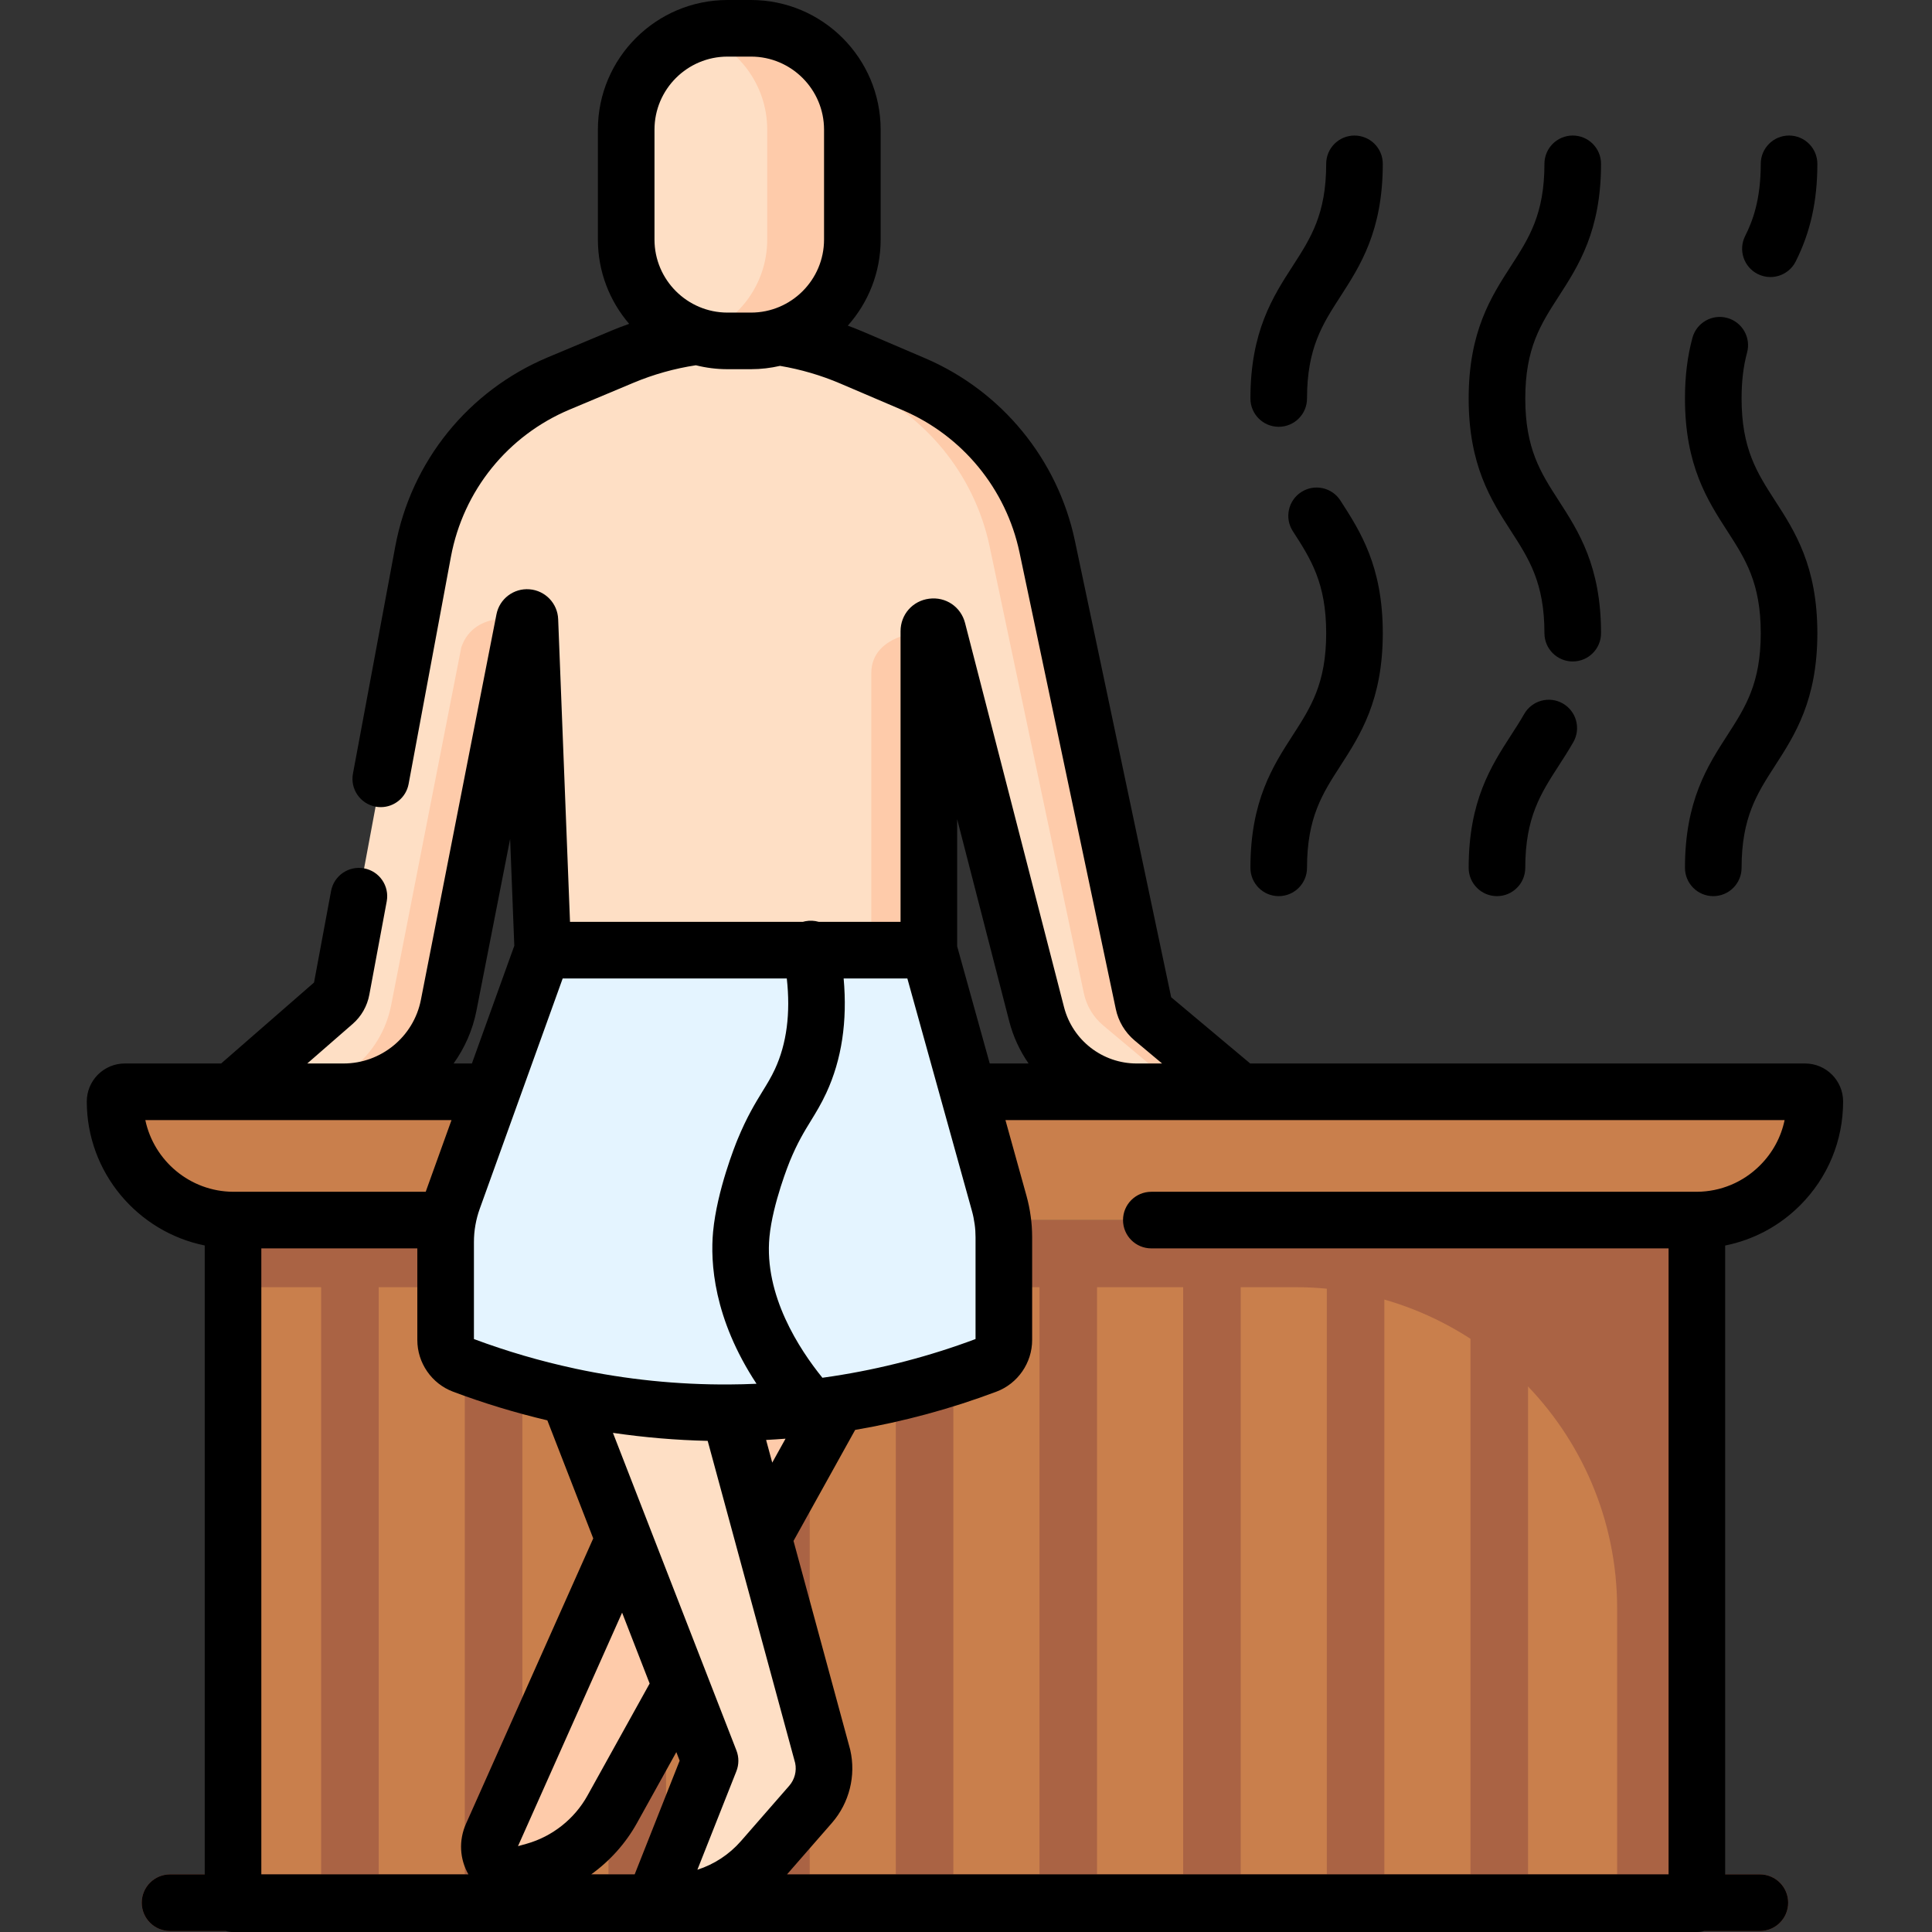 <svg width="118" height="118" viewBox="0 0 118 118" fill="none" xmlns="http://www.w3.org/2000/svg">
<rect x="0" y="0" width="118" height="118" fill="#333333" stroke="none"/>
<g clip-path="url(#clip0)">
<path d="M14.232 74.517H103.641V116.271H14.232V74.517Z" fill="#C97F4C"/>
<path d="M19.615 77.293H23.13V114.48H19.615V77.293Z" fill="#AA6344"/>
<path d="M28.389 77.293H31.905V114.48H28.389V77.293Z" fill="#AA6344"/>
<path d="M37.164 77.293H40.68V114.48H37.164V77.293Z" fill="#AA6344"/>
<path d="M45.939 77.293H49.454V114.48H45.939V77.293Z" fill="#AA6344"/>
<path d="M54.714 77.293H58.228V114.48H54.714V77.293Z" fill="#AA6344"/>
<path d="M63.489 77.293H67.003V114.48H63.489V77.293Z" fill="#AA6344"/>
<path d="M72.264 77.293H75.778V114.48H72.264V77.293Z" fill="#AA6344"/>
<path d="M81.038 77.293H84.553V114.48H81.038V77.293Z" fill="#AA6344"/>
<path d="M89.812 77.293H93.328V114.48H89.812V77.293Z" fill="#AA6344"/>
<path d="M14.232 74.517V78.617H79.138C89.981 78.617 98.77 87.407 98.77 98.249V116.272H103.641V74.517H14.232Z" fill="#AA6344"/>
<path d="M30.041 112.093L48.121 71.545L58.638 72.223L37.39 110.51C36.369 112.35 34.656 113.704 32.631 114.273L32.064 114.433C30.671 114.825 29.451 113.415 30.041 112.093Z" fill="#FECBAA"/>
<path d="M103.6 74.517H14.272C10.273 74.517 7.03 71.275 7.03 67.275C7.03 66.948 7.296 66.683 7.624 66.683H110.249C110.576 66.683 110.842 66.948 110.842 67.275C110.842 71.275 107.6 74.517 103.6 74.517Z" fill="#C97F4C"/>
<path d="M30.779 75.163L43.368 107.542L39.938 116.211H40.773C42.991 116.211 45.101 115.252 46.558 113.581L49.51 110.2C50.21 109.398 50.484 108.308 50.247 107.27L40.129 70.01L30.779 75.163Z" fill="#FEDFC5"/>
<path d="M61.312 75.568V81.843C61.312 82.526 60.892 83.139 60.252 83.378C57.968 84.237 54.915 85.177 51.234 85.747C50.027 85.936 48.752 86.086 47.416 86.176C46.49 86.243 45.532 86.281 44.549 86.287C37.537 86.331 31.897 84.74 28.272 83.378C27.635 83.139 27.217 82.526 27.217 81.846V75.862C27.217 74.973 27.369 74.088 27.672 73.251L33.153 58.033H56.731L61.03 73.505C61.218 74.177 61.312 74.871 61.312 75.568Z" fill="#E4F4FF"/>
<path d="M33.153 58.032L32.363 37.882C32.355 37.676 32.059 37.654 32.019 37.855L27.403 61.4C26.802 64.469 24.112 66.683 20.985 66.683H14.155L20.403 61.235C20.641 61.028 20.802 60.747 20.859 60.437L25.841 33.693C26.699 29.088 29.818 25.223 34.139 23.412L38.026 21.784C42.501 19.909 47.545 19.928 52.006 21.837L55.823 23.47C59.989 25.253 63.026 28.953 63.961 33.387L69.841 61.278C69.919 61.648 70.119 61.981 70.408 62.223L75.729 66.683H69.427C66.547 66.683 64.031 64.734 63.312 61.945L57.268 38.486C57.188 38.175 56.73 38.233 56.73 38.553V58.033H33.153V58.032Z" fill="#FEDFC5"/>
<path d="M28.175 39.536L23.889 61.4C23.287 64.469 20.597 66.682 17.47 66.682H20.985C24.112 66.682 26.802 64.469 27.403 61.4L32.019 37.855C32.019 37.855 28.982 37.167 28.175 39.536Z" fill="#FECBAA"/>
<path d="M70.409 62.223C70.119 61.98 69.919 61.648 69.842 61.278L63.961 33.387C63.026 28.953 59.989 25.253 55.823 23.469L52.006 21.836C49.203 20.637 46.169 20.185 43.191 20.478C45 20.657 46.788 21.108 48.491 21.836L52.307 23.469C56.475 25.253 59.511 28.953 60.446 33.387L66.197 60.662C66.359 61.431 66.775 62.123 67.376 62.627L72.214 66.682H75.73L70.409 62.223Z" fill="#FECBAA"/>
<path d="M53.216 41.121V58.032H56.731V38.553C56.731 38.553 53.216 38.595 53.216 41.121Z" fill="#FECBAA"/>
<path d="M38.245 14.631V7.918C38.245 4.5 41.016 1.729 44.435 1.729H45.868C49.286 1.729 52.058 4.5 52.058 7.918V14.631C52.058 18.049 49.286 20.82 45.868 20.82H44.435C41.016 20.82 38.245 18.049 38.245 14.631Z" fill="#FEDFC5"/>
<path d="M45.868 1.729H44.435C43.778 1.729 43.146 1.832 42.552 2.021C45.05 2.818 46.859 5.157 46.859 7.918V14.631C46.859 17.392 45.05 19.731 42.552 20.528C43.146 20.718 43.778 20.82 44.435 20.82H45.868C49.287 20.82 52.058 18.049 52.058 14.631V7.918C52.058 4.5 49.286 1.729 45.868 1.729Z" fill="#FECBAA"/>
<path d="M107.486 117.942H10.387C9.43 117.942 8.654 117.167 8.654 116.211C8.654 115.255 9.43 114.479 10.387 114.479H107.486C108.443 114.479 109.218 115.255 109.218 116.211C109.218 117.167 108.443 117.942 107.486 117.942Z" fill="#7F4233"/>
<path d="M109.943 73.619C111.638 71.925 112.571 69.671 112.571 67.276C112.571 65.996 111.53 64.954 110.249 64.954H76.358L71.531 60.908L65.651 33.029C64.601 28.051 61.181 23.883 56.502 21.879L52.685 20.247C52.387 20.12 52.085 20.002 51.781 19.89C53.027 18.491 53.787 16.648 53.787 14.631V7.918C53.787 3.552 50.234 0 45.869 0H44.435C40.069 0 36.517 3.552 36.517 7.918V14.631C36.517 16.596 37.238 18.394 38.427 19.78C38.067 19.906 37.711 20.042 37.358 20.189L33.47 21.819C28.598 23.861 25.11 28.181 24.142 33.376L21.557 47.251C21.382 48.19 22.001 49.092 22.939 49.268C23.046 49.288 23.153 49.297 23.258 49.297C24.074 49.297 24.801 48.716 24.956 47.885L27.54 34.01C28.295 29.963 31.012 26.597 34.806 25.008L38.694 23.377C39.915 22.866 41.195 22.508 42.501 22.309C43.12 22.465 43.767 22.549 44.435 22.549H45.869C46.478 22.549 47.071 22.477 47.641 22.346C48.907 22.56 50.145 22.921 51.325 23.426L55.142 25.057C58.786 26.618 61.451 29.865 62.269 33.743L68.149 61.627C68.303 62.372 68.71 63.054 69.297 63.547L70.976 64.954H69.427C67.335 64.954 65.509 63.539 64.987 61.511L58.941 38.046C58.684 37.059 57.763 36.436 56.749 36.567C55.737 36.697 55.003 37.532 55.003 38.553V56.303H50.005C49.746 56.228 49.465 56.211 49.183 56.267C49.133 56.277 49.086 56.29 49.039 56.303H34.814L34.091 37.822C34.057 36.855 33.305 36.068 32.34 35.992C31.374 35.915 30.506 36.576 30.322 37.523L25.707 61.066C25.265 63.319 23.278 64.954 20.983 64.954H18.767L21.534 62.543C22.066 62.084 22.43 61.448 22.557 60.753L23.62 55.052C23.794 54.113 23.176 53.211 22.237 53.036C21.299 52.862 20.396 53.48 20.221 54.419L19.18 60.009L13.507 64.954H7.623C7.012 64.954 6.434 65.191 5.994 65.62C5.985 65.629 5.976 65.638 5.967 65.647C5.538 66.087 5.301 66.665 5.301 67.276C5.301 71.606 8.402 75.24 12.504 76.069V114.482H10.387C9.432 114.482 8.658 115.256 8.658 116.211C8.658 117.166 9.432 117.939 10.387 117.939H13.787C13.929 117.978 14.079 118 14.233 118H103.64C103.795 118 103.944 117.978 104.086 117.939H107.486C108.442 117.939 109.215 117.166 109.215 116.211C109.215 115.256 108.442 114.482 107.486 114.482H105.368V76.072C107.09 75.728 108.675 74.887 109.943 73.619ZM39.974 14.631V7.918C39.974 5.458 41.975 3.457 44.435 3.457H45.869C48.328 3.457 50.33 5.458 50.33 7.918V14.631C50.33 17.091 48.328 19.092 45.869 19.092H44.435C41.975 19.092 39.974 17.091 39.974 14.631ZM61.64 62.374C61.883 63.319 62.29 64.187 62.822 64.954H60.449L58.46 57.797V50.033L61.64 62.374ZM55.418 59.761L59.365 73.967C59.436 74.222 59.489 74.484 59.528 74.768C59.565 75.021 59.583 75.291 59.583 75.569V81.784C56.776 82.836 53.842 83.601 50.861 84.057C50.651 84.089 50.441 84.119 50.23 84.149C48.821 82.41 46.66 79.114 46.995 75.552C47.189 73.496 48.229 70.947 48.239 70.923C48.709 69.783 49.123 69.109 49.523 68.458C49.834 67.951 50.157 67.426 50.471 66.746C51.411 64.713 51.762 62.37 51.527 59.761H55.418ZM36.106 114.482C37.249 113.659 38.211 112.592 38.901 111.35L41.308 107.013L41.511 107.537L38.763 114.482H36.106ZM37.996 98.496L39.678 102.824L35.878 109.672C35.086 111.097 33.732 112.169 32.164 112.61L31.637 112.757L37.996 98.496ZM42.594 114.198L44.976 108.179C45.136 107.773 45.138 107.322 44.98 106.915L43.194 102.325C43.193 102.321 43.192 102.319 43.191 102.316L39.734 93.428C39.728 93.412 39.722 93.395 39.715 93.378L37.436 87.514C39.353 87.795 41.287 87.96 43.223 88.003L44.949 94.359C44.95 94.362 44.95 94.365 44.951 94.368L48.567 107.683C48.669 108.171 48.535 108.685 48.207 109.064L45.257 112.445C44.537 113.269 43.614 113.87 42.594 114.198ZM46.791 87.947C47.187 87.926 47.582 87.901 47.978 87.87L47.166 89.332L46.791 87.947ZM48.055 59.761C48.291 61.887 48.049 63.745 47.333 65.296C47.104 65.79 46.86 66.188 46.577 66.647C46.128 67.379 45.618 68.209 45.042 69.607C44.915 69.916 43.791 72.707 43.553 75.228C43.379 77.091 43.571 80.514 46.206 84.516C45.649 84.54 45.093 84.556 44.537 84.558C41.393 84.578 38.236 84.255 35.157 83.597C35.129 83.59 35.1 83.582 35.071 83.577C32.999 83.132 30.938 82.529 28.946 81.785V75.862C28.946 75.511 28.976 75.161 29.037 74.82C29.098 74.479 29.185 74.148 29.298 73.837L34.367 59.761H48.055ZM29.1 61.731L31.157 51.24L31.412 57.764L28.822 64.954H27.704C28.379 64.014 28.866 62.923 29.1 61.731ZM8.876 68.411H27.577L26.047 72.661C26.031 72.704 26.018 72.747 26.003 72.79H14.242C11.607 72.776 9.4 70.896 8.876 68.411ZM15.961 76.247H25.489V81.846C25.489 83.24 26.362 84.506 27.665 84.997C29.543 85.703 31.479 86.29 33.43 86.75L36.233 93.961L28.461 111.39C28.008 112.41 28.073 113.543 28.61 114.482H15.961V76.247ZM48.067 114.482L50.813 111.335C51.873 110.118 52.29 108.454 51.931 106.884C51.926 106.861 51.92 106.839 51.914 106.816L48.465 94.114L52.23 87.334C55.177 86.828 58.076 86.046 60.86 84.997C62.164 84.507 63.04 83.239 63.04 81.843V75.568C63.04 75.124 63.01 74.687 62.951 74.286C62.895 73.866 62.808 73.448 62.696 73.042L61.409 68.411H108.998C108.781 69.451 108.267 70.405 107.498 71.174C106.466 72.208 105.092 72.781 103.64 72.79H70.318C69.363 72.79 68.59 73.563 68.59 74.519C68.59 75.473 69.363 76.247 70.318 76.247H101.911V114.482H48.067Z" fill="black"/>
<path d="M78.099 54.733C79.054 54.733 79.828 53.958 79.828 53.004C79.828 49.931 80.772 48.469 81.866 46.775C83.079 44.895 84.456 42.764 84.456 38.672C84.456 34.579 83.079 32.448 81.866 30.568C81.348 29.765 80.278 29.536 79.476 30.054C78.674 30.571 78.444 31.642 78.962 32.443C80.055 34.136 80.999 35.598 80.999 38.672C80.999 41.744 80.055 43.207 78.962 44.9C77.747 46.781 76.371 48.911 76.371 53.004C76.371 53.958 77.145 54.733 78.099 54.733Z" fill="black"/>
<path d="M78.099 26.067C79.054 26.067 79.828 25.294 79.828 24.339C79.828 21.265 80.772 19.804 81.866 18.111C83.079 16.231 84.456 14.1 84.456 10.007C84.456 9.052 83.683 8.279 82.727 8.279C81.772 8.279 80.999 9.052 80.999 10.007C80.999 13.081 80.055 14.542 78.962 16.235C77.747 18.115 76.371 20.246 76.371 24.339C76.371 25.294 77.145 26.067 78.099 26.067Z" fill="black"/>
<path d="M91.429 54.733C92.385 54.733 93.158 53.958 93.158 53.004C93.158 49.931 94.102 48.468 95.196 46.775C95.493 46.315 95.8 45.84 96.096 45.322C96.568 44.492 96.278 43.437 95.449 42.964C94.619 42.492 93.564 42.781 93.091 43.611C92.844 44.045 92.575 44.461 92.291 44.9C91.077 46.781 89.701 48.911 89.701 53.004C89.701 53.958 90.475 54.733 91.429 54.733Z" fill="black"/>
<path d="M94.329 38.672C94.329 39.626 95.103 40.4 96.058 40.4C97.013 40.4 97.786 39.626 97.786 38.672C97.786 34.578 96.41 32.447 95.196 30.568C94.102 28.874 93.159 27.412 93.159 24.339C93.159 21.265 94.102 19.803 95.196 18.111C96.41 16.23 97.786 14.099 97.786 10.007C97.786 9.052 97.013 8.278 96.058 8.278C95.103 8.278 94.329 9.052 94.329 10.007C94.329 13.08 93.385 14.542 92.292 16.235C91.077 18.115 89.701 20.246 89.701 24.339C89.701 28.431 91.077 30.562 92.292 32.443C93.385 34.136 94.329 35.598 94.329 38.672Z" fill="black"/>
<path d="M102.912 53.004C102.912 53.958 103.686 54.733 104.641 54.733C105.596 54.733 106.37 53.958 106.37 53.004C106.37 49.931 107.314 48.469 108.407 46.775C109.622 44.895 110.998 42.764 110.998 38.672C110.998 34.578 109.622 32.447 108.407 30.568C107.314 28.874 106.37 27.412 106.37 24.339C106.37 23.287 106.479 22.371 106.705 21.536C106.954 20.615 106.409 19.665 105.487 19.417C104.567 19.168 103.617 19.712 103.368 20.634C103.062 21.767 102.912 22.978 102.912 24.339C102.912 28.431 104.289 30.562 105.503 32.443C106.596 34.136 107.541 35.597 107.541 38.672C107.541 41.745 106.596 43.206 105.503 44.9C104.289 46.781 102.912 48.911 102.912 53.004Z" fill="black"/>
<path d="M107.357 16.737C107.605 16.861 107.87 16.921 108.13 16.921C108.763 16.921 109.373 16.572 109.677 15.967C110.578 14.173 110.998 12.279 110.998 10.007C110.998 9.052 110.224 8.278 109.269 8.278C108.314 8.278 107.541 9.052 107.541 10.007C107.541 12.232 107.031 13.532 106.587 14.416C106.159 15.269 106.503 16.308 107.357 16.737Z" fill="black"/>
</g>
<defs>
<clipPath id="clip0">
<rect width="118" height="118" fill="white"/>
</clipPath>
</defs>
</svg>
